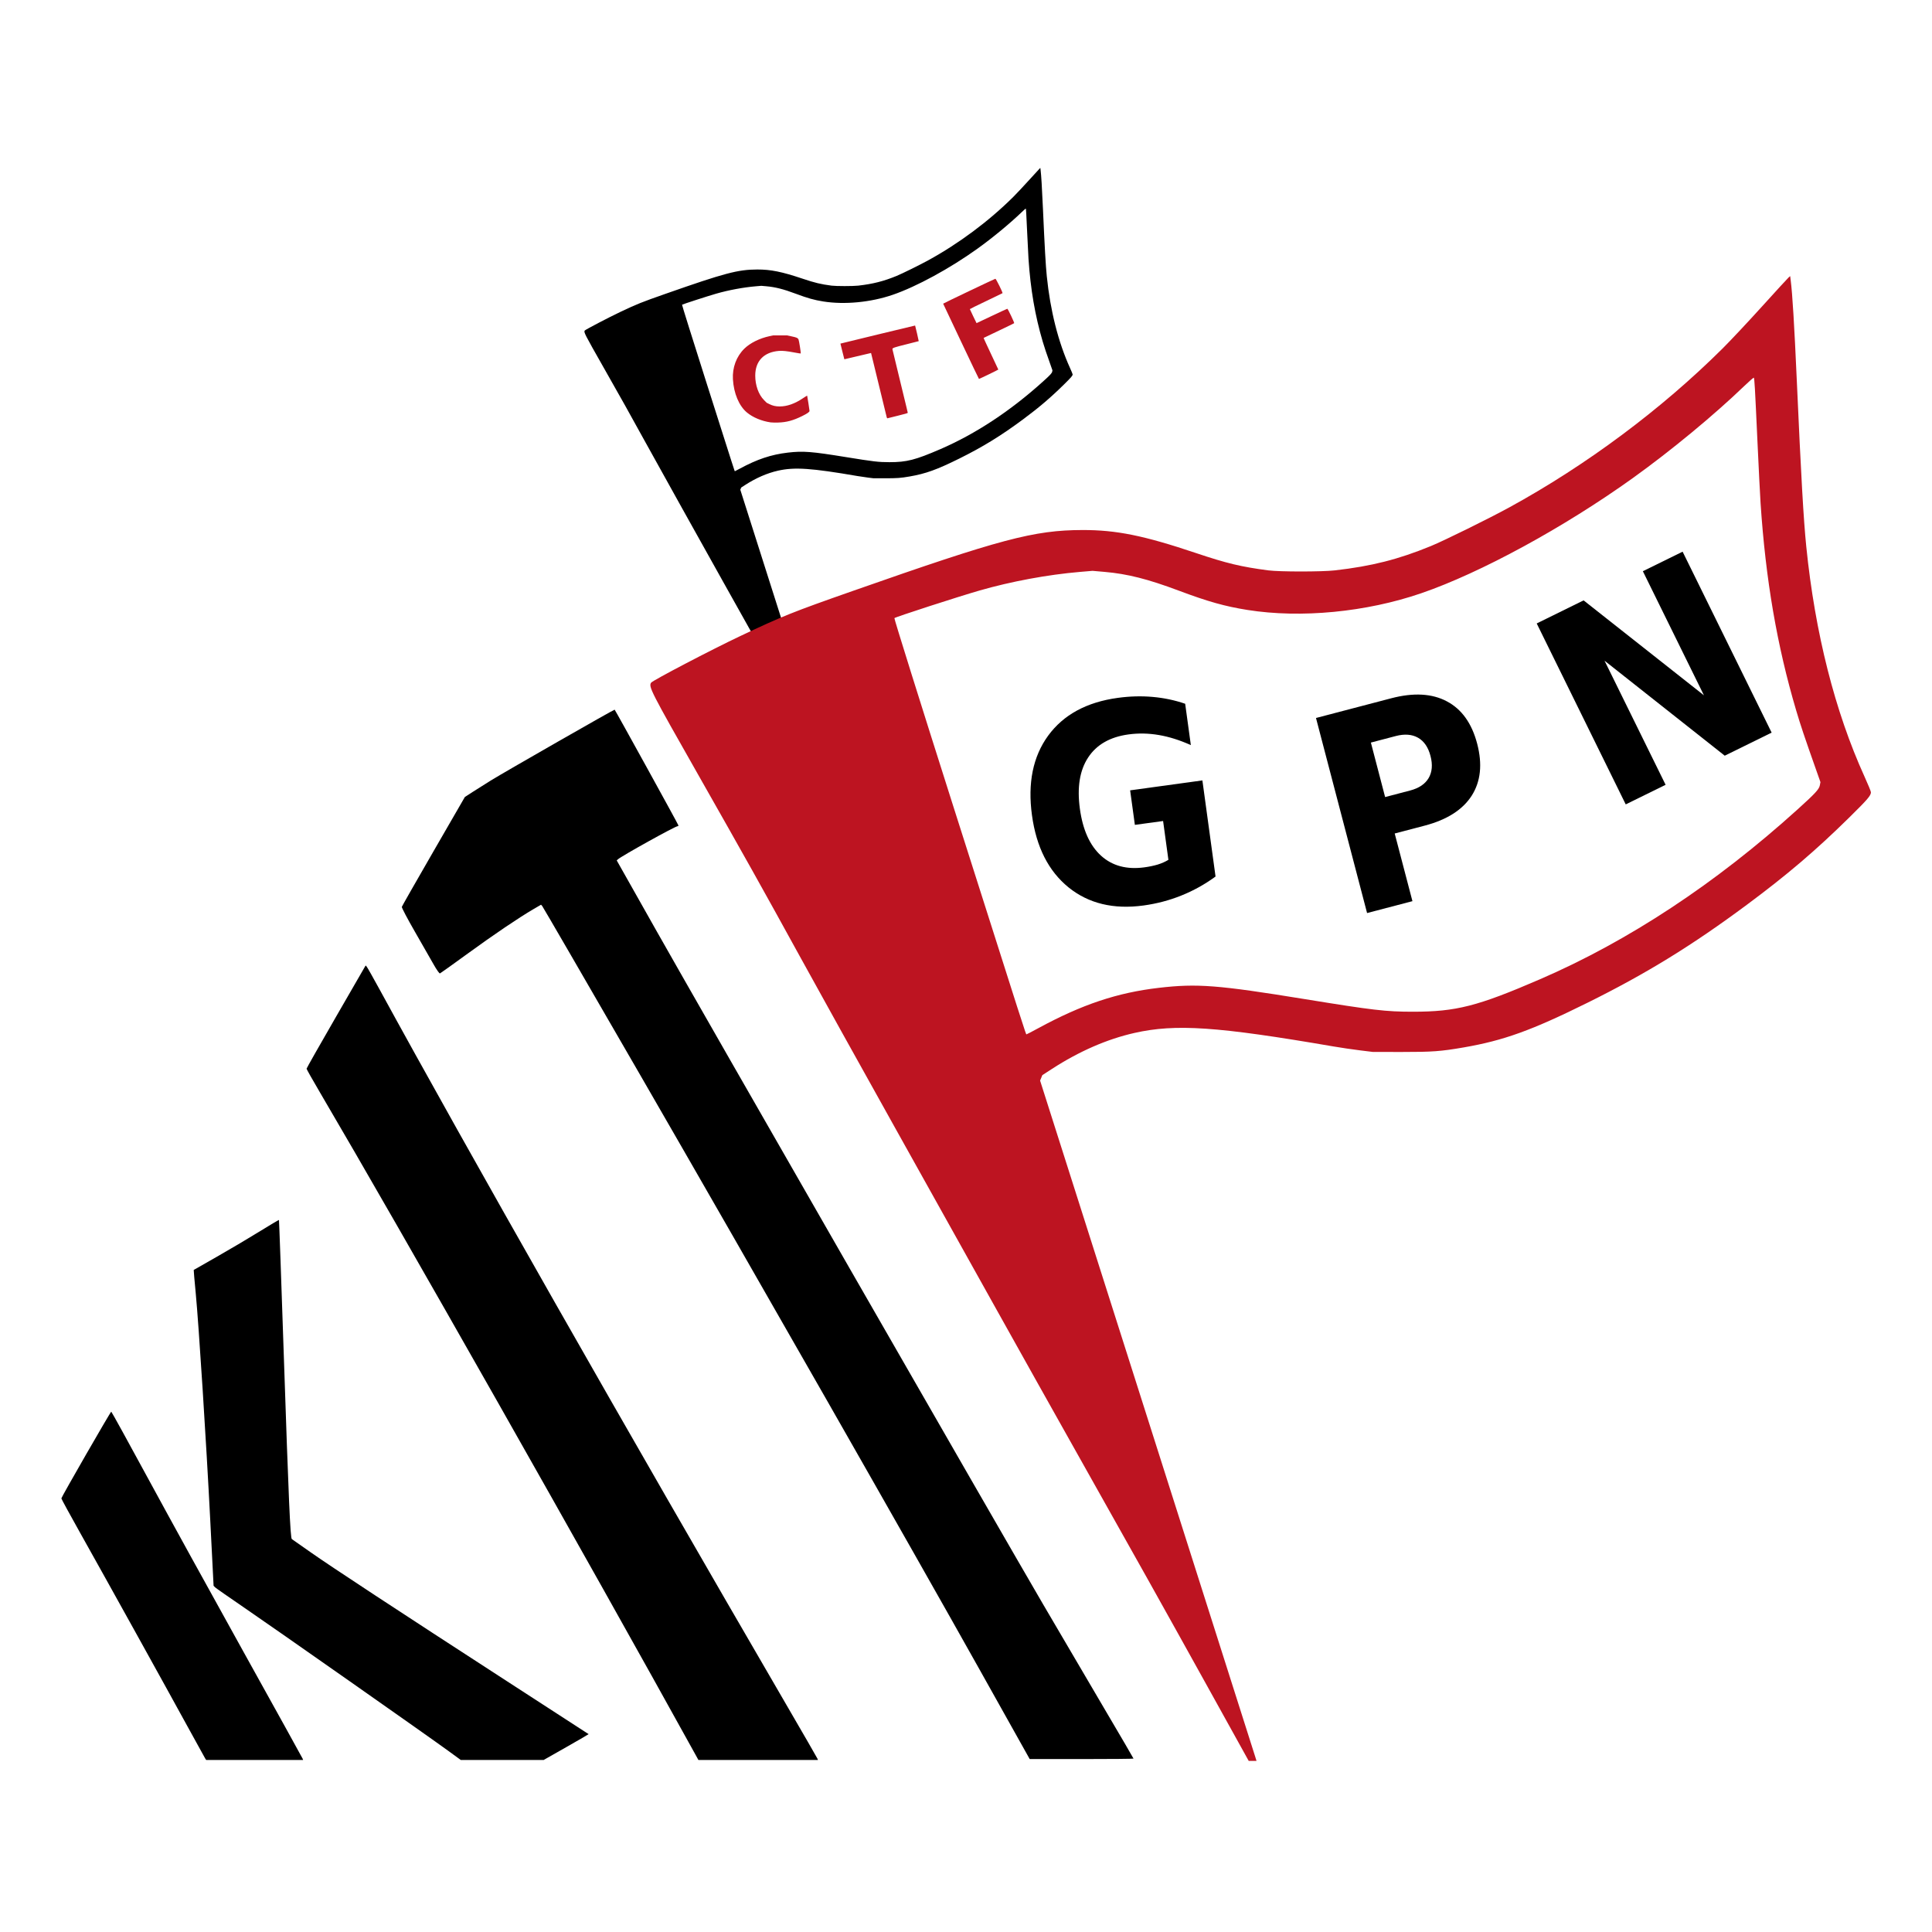 <?xml version="1.0" encoding="UTF-8" standalone="no"?>
<!-- Created with Inkscape (http://www.inkscape.org/) -->

<svg
   width="64mm"
   height="64mm"
   viewBox="0 0 64 64"
   version="1.1"
   id="svg5"
   xml:space="preserve"
   sodipodi:docname="GPNCTF.svg"
   inkscape:version="1.3.2 (9e3d6414e7, 2024-01-14, custom)"
   inkscape:export-filename="../2694e889/GPNCTF_32.png"
   inkscape:export-xdpi="12.7"
   inkscape:export-ydpi="12.7"
   xmlns:inkscape="http://www.inkscape.org/namespaces/inkscape"
   xmlns:sodipodi="http://sodipodi.sourceforge.net/DTD/sodipodi-0.dtd"
   xmlns="http://www.w3.org/2000/svg"
   xmlns:svg="http://www.w3.org/2000/svg"><sodipodi:namedview
     id="namedview7"
     pagecolor="#505050"
     bordercolor="#eeeeee"
     borderopacity="1"
     inkscape:showpageshadow="0"
     inkscape:pageopacity="0"
     inkscape:pagecheckerboard="0"
     inkscape:deskcolor="#505050"
     inkscape:document-units="mm"
     showgrid="false"
     inkscape:zoom="2.5060904"
     inkscape:cx="128.6865"
     inkscape:cy="133.07581"
     inkscape:window-width="1920"
     inkscape:window-height="1011"
     inkscape:window-x="0"
     inkscape:window-y="32"
     inkscape:window-maximized="1"
     inkscape:current-layer="layer1" /><defs
     id="defs2" /><g
     inkscape:label="Layer 1"
     inkscape:groupmode="layer"
     id="layer1"
     transform="translate(6.846,-35.275)"><rect
       style="display:inline;fill:#ffffff;fill-opacity:1;stroke:none;stroke-width:0.433;stop-color:#000000"
       id="rect1715"
       width="64"
       height="64"
       x="-6.846"
       y="35.275"
       inkscape:label="Background" /><g
       id="g1480"
       inkscape:label="Logo"
       transform="matrix(0.354,0,0,0.354,30.686,10.473)"><g
         id="g1511"
         inkscape:label="Flag2"
         transform="matrix(0.4,0,0,0.4,-80.667,68.857)"><path
           style="display:inline;fill:#ffffff;fill-opacity:1;stroke-width:0.085"
           d="m 176.587,51.803 c -0.023,-0.023 -0.436,0.337 -0.917,0.8 -2.796,2.693 -6.865,6.055 -10.39,8.582 -6.456,4.631 -14.262,8.881 -19.808,10.786 -5.157,1.772 -11.263,2.36 -16.26,1.567 -2.114,-0.336 -3.685,-0.776 -6.435,-1.808 -2.895,-1.086 -4.806,-1.569 -6.936,-1.754 l -1.136,-0.099 -1.192,0.101 c -3.001,0.255 -6.416,0.889 -9.369,1.737 -1.999,0.574 -7.861,2.475 -7.979,2.586 -0.038,0.036 2.451,7.986 5.53,17.666 6.821,21.443 6.77,21.284 6.828,21.284 0.026,0 0.529,-0.262 1.118,-0.582 4.074,-2.213 7.381,-3.32 11.274,-3.772 3.58,-0.416 5.518,-0.266 13.631,1.053 6.447,1.048 7.597,1.182 10.13,1.183 4.05,0.002 6.062,-0.511 11.909,-3.041 8.286,-3.584 16.433,-8.958 24.104,-15.897 1.651,-1.494 2.007,-1.879 2.077,-2.254 l 0.055,-0.295 -0.354,-1.004 c -1.147,-3.247 -1.499,-4.294 -1.916,-5.702 -1.796,-6.069 -2.857,-12.239 -3.332,-19.388 -0.048,-0.722 -0.181,-3.351 -0.295,-5.842 -0.233,-5.072 -0.278,-5.848 -0.338,-5.909 z"
           id="path1505"
           inkscape:label="Flag_Background" /><path
           id="path1507"
           style="display:inline;fill:#000000;fill-opacity:1;stroke-width:0.085"
           inkscape:label="Red"
           d="m 179.991,42.3 -0.13,0.107 c -0.072,0.059 -1.199,1.288 -2.505,2.732 -1.306,1.444 -2.969,3.215 -3.695,3.937 -5.726,5.69 -12.739,10.916 -19.936,14.856 -1.93,1.056 -6.091,3.108 -7.359,3.629 -3.042,1.249 -5.542,1.882 -8.982,2.274 -1.206,0.138 -5.169,0.138 -6.223,5.16e-4 -2.532,-0.33 -3.914,-0.661 -6.773,-1.622 -4.875,-1.638 -7.464,-2.163 -10.626,-2.154 -4.534,0.012 -7.627,0.833 -21.505,5.705 -5.669,1.99 -6.534,2.337 -10.499,4.21 -2.686,1.269 -8.23,4.168 -8.359,4.371 -0.245,0.385 -0.045,0.776 4.38,8.566 4.376,7.704 6.076,10.741 9.525,17.018 1.689,3.073 5.689,10.274 8.888,16.002 3.199,5.728 7.505,13.443 9.569,17.145 2.064,3.702 5.371,9.607 7.35,13.123 5.652,10.04 8.246,14.677 12.372,22.119 l 3.837,6.921 h 0.365 0.366 l -0.111,-0.36 c -0.061,-0.198 -4.617,-14.521 -10.125,-31.83 l -10.015,-31.47 0.105,-0.255 0.105,-0.255 0.902,-0.584 c 2.542,-1.647 5.153,-2.785 7.717,-3.364 3.858,-0.87 7.754,-0.606 18.627,1.264 0.675,0.116 1.78,0.279 2.455,0.362 l 1.228,0.151 2.709,0.003 c 2.85,0.003 3.649,-0.056 5.786,-0.425 3.738,-0.645 6.376,-1.597 11.608,-4.19 5.495,-2.724 9.761,-5.348 14.906,-9.168 3.756,-2.789 6.441,-5.077 9.554,-8.142 1.738,-1.711 2.045,-2.068 2.045,-2.38 0,-0.079 -0.271,-0.738 -0.601,-1.465 -2.767,-6.09 -4.629,-13.441 -5.448,-21.515 -0.256,-2.521 -0.487,-6.566 -0.893,-15.663 -0.227,-5.091 -0.406,-8.023 -0.564,-9.251 z m -3.403,9.503 c 0.061,0.061 0.105,0.837 0.338,5.909 0.114,2.491 0.247,5.12 0.295,5.842 0.475,7.15 1.535,13.32 3.332,19.388 0.417,1.409 0.768,2.455 1.916,5.702 l 0.354,1.004 -0.055,0.295 c -0.07,0.375 -0.426,0.761 -2.077,2.254 -7.671,6.939 -15.819,12.313 -24.104,15.897 -5.847,2.529 -7.859,3.043 -11.909,3.041 -2.533,-10e-4 -3.682,-0.136 -10.13,-1.183 -8.113,-1.319 -10.051,-1.469 -13.631,-1.053 -3.893,0.452 -7.2,1.559 -11.274,3.772 -0.589,0.32 -1.092,0.582 -1.118,0.582 -0.058,0 -0.007,0.159 -6.828,-21.284 -3.079,-9.68 -5.568,-17.63 -5.53,-17.666 0.118,-0.112 5.98,-2.012 7.979,-2.586 2.953,-0.849 6.368,-1.482 9.369,-1.737 l 1.192,-0.101 1.136,0.099 c 2.13,0.185 4.041,0.668 6.936,1.754 2.75,1.031 4.32,1.472 6.435,1.808 4.997,0.793 11.103,0.205 16.26,-1.567 5.546,-1.905 13.352,-6.156 19.808,-10.786 3.524,-2.528 7.593,-5.889 10.39,-8.582 0.481,-0.463 0.893,-0.823 0.917,-0.8 z" /><path
           id="path1509"
           style="display:inline;fill:#bd1421;fill-opacity:1;stroke-width:0.085"
           d="m 116.888,101.825 c -2.1,-0.299 -4.173,-1.167 -5.557,-2.327 -1.835,-1.538 -3.065,-4.467 -3.257,-7.758 -0.159,-2.729 0.809,-5.331 2.661,-7.153 1.35,-1.328 3.56,-2.427 5.893,-2.931 l 0.859,-0.185 1.609,-2.54e-4 1.609,-2.54e-4 1.101,0.233 c 1.14,0.241 1.396,0.348 1.599,0.669 0.121,0.191 0.609,3.258 0.531,3.337 -0.023,0.023 -0.664,-0.076 -1.425,-0.222 -1.787,-0.341 -2.828,-0.45 -3.669,-0.383 -3.538,0.282 -5.546,2.375 -5.546,5.782 0,2.257 0.771,4.421 2.03,5.698 l 0.637,0.646 0.614,0.308 c 0.786,0.394 1.487,0.557 2.406,0.559 1.753,0.003 3.545,-0.625 5.472,-1.919 0.526,-0.353 0.968,-0.627 0.984,-0.61 0.034,0.039 0.558,3.389 0.558,3.566 0,0.255 -0.495,0.605 -1.693,1.199 -2.131,1.056 -3.679,1.473 -5.673,1.53 -0.675,0.019 -1.459,0.002 -1.742,-0.038 z m 27.152,-1.244 c -0.046,-0.179 -0.871,-3.563 -1.832,-7.521 -0.961,-3.958 -1.764,-7.258 -1.785,-7.332 l -0.038,-0.135 -1.565,0.368 c -0.861,0.203 -2.266,0.533 -3.123,0.735 l -1.558,0.367 -0.463,-1.827 c -0.255,-1.005 -0.459,-1.833 -0.453,-1.84 0.021,-0.026 17.452,-4.243 17.471,-4.227 0.037,0.032 0.872,3.631 0.847,3.655 -0.014,0.014 -1.334,0.35 -2.935,0.747 -2.779,0.69 -3.224,0.844 -3.224,1.113 0,0.059 0.682,2.882 1.516,6.273 0.834,3.392 1.636,6.7 1.784,7.352 0.147,0.652 0.282,1.229 0.299,1.283 0.02,0.064 -0.782,0.296 -2.313,0.668 -1.289,0.313 -2.389,0.587 -2.445,0.608 -0.059,0.022 -0.135,-0.095 -0.185,-0.287 z m 17.388,-17.697 c -2.282,-4.825 -4.159,-8.798 -4.172,-8.829 -0.022,-0.054 11.964,-5.771 12.221,-5.829 0.139,-0.032 1.776,3.281 1.668,3.374 -0.036,0.031 -1.77,0.868 -3.854,1.86 -2.084,0.992 -3.789,1.832 -3.789,1.867 0,0.035 0.352,0.788 0.783,1.673 l 0.783,1.609 3.556,-1.682 c 1.956,-0.925 3.594,-1.682 3.641,-1.681 0.136,0.002 1.696,3.284 1.604,3.375 -0.044,0.043 -1.661,0.83 -3.594,1.748 -1.933,0.918 -3.529,1.682 -3.549,1.698 -0.029,0.024 0.711,1.618 3.434,7.403 0.023,0.048 -4.421,2.197 -4.529,2.191 -0.03,-0.002 -1.921,-3.951 -4.203,-8.776 z"
           inkscape:label="CTF" /></g><g
         id="g1503"
         inkscape:label="Flag"
         transform="translate(-118.494,53.601)"><path
           style="display:inline;fill:#ffffff;fill-opacity:1;stroke-width:0.085"
           d="m 176.587,51.803 c -0.023,-0.023 -0.436,0.337 -0.917,0.8 -2.796,2.693 -6.865,6.055 -10.39,8.582 -6.456,4.631 -14.262,8.881 -19.808,10.786 -5.157,1.772 -11.263,2.36 -16.26,1.567 -2.114,-0.336 -3.685,-0.776 -6.435,-1.808 -2.895,-1.086 -4.806,-1.569 -6.936,-1.754 l -1.136,-0.099 -1.192,0.101 c -3.001,0.255 -6.416,0.889 -9.369,1.737 -1.999,0.574 -7.861,2.475 -7.979,2.586 -0.038,0.036 2.451,7.986 5.53,17.666 6.821,21.443 6.77,21.284 6.828,21.284 0.026,0 0.529,-0.262 1.118,-0.582 4.074,-2.213 7.381,-3.32 11.274,-3.772 3.58,-0.416 5.518,-0.266 13.631,1.053 6.447,1.048 7.597,1.182 10.13,1.183 4.05,0.002 6.062,-0.511 11.909,-3.041 8.286,-3.584 16.433,-8.958 24.104,-15.897 1.651,-1.494 2.007,-1.879 2.077,-2.254 l 0.055,-0.295 -0.354,-1.004 c -1.147,-3.247 -1.499,-4.294 -1.916,-5.702 -1.796,-6.069 -2.857,-12.239 -3.332,-19.388 -0.048,-0.722 -0.181,-3.351 -0.295,-5.842 -0.233,-5.072 -0.278,-5.848 -0.338,-5.909 z"
           id="path1474"
           inkscape:label="Flag_Background" /><path
           id="path1476"
           style="display:inline;fill:#bd1421;stroke-width:0.085"
           inkscape:label="Red"
           d="m 179.991,42.3 -0.13,0.107 c -0.072,0.059 -1.199,1.288 -2.505,2.732 -1.306,1.444 -2.969,3.215 -3.695,3.937 -5.726,5.69 -12.739,10.916 -19.936,14.856 -1.93,1.056 -6.091,3.108 -7.359,3.629 -3.042,1.249 -5.542,1.882 -8.982,2.274 -1.206,0.138 -5.169,0.138 -6.223,5.16e-4 -2.532,-0.33 -3.914,-0.661 -6.773,-1.622 -4.875,-1.638 -7.464,-2.163 -10.626,-2.154 -4.534,0.012 -7.627,0.833 -21.505,5.705 -5.669,1.99 -6.534,2.337 -10.499,4.21 -2.686,1.269 -8.23,4.168 -8.359,4.371 -0.245,0.385 -0.045,0.776 4.38,8.566 4.376,7.704 6.076,10.741 9.525,17.018 1.689,3.073 5.689,10.274 8.888,16.002 3.199,5.728 7.505,13.443 9.569,17.145 2.064,3.702 5.371,9.607 7.35,13.123 5.652,10.04 8.246,14.677 12.372,22.119 l 3.837,6.921 h 0.365 0.366 l -0.111,-0.36 c -0.061,-0.198 -4.617,-14.521 -10.125,-31.83 l -10.015,-31.47 0.105,-0.255 0.105,-0.255 0.902,-0.584 c 2.542,-1.647 5.153,-2.785 7.717,-3.364 3.858,-0.87 7.754,-0.606 18.627,1.264 0.675,0.116 1.78,0.279 2.455,0.362 l 1.228,0.151 2.709,0.003 c 2.85,0.003 3.649,-0.056 5.786,-0.425 3.738,-0.645 6.376,-1.597 11.608,-4.19 5.495,-2.724 9.761,-5.348 14.906,-9.168 3.756,-2.789 6.441,-5.077 9.554,-8.142 1.738,-1.711 2.045,-2.068 2.045,-2.38 0,-0.079 -0.271,-0.738 -0.601,-1.465 -2.767,-6.09 -4.629,-13.441 -5.448,-21.515 -0.256,-2.521 -0.487,-6.566 -0.893,-15.663 -0.227,-5.091 -0.406,-8.023 -0.564,-9.251 z m -3.403,9.503 c 0.061,0.061 0.105,0.837 0.338,5.909 0.114,2.491 0.247,5.12 0.295,5.842 0.475,7.15 1.535,13.32 3.332,19.388 0.417,1.409 0.768,2.455 1.916,5.702 l 0.354,1.004 -0.055,0.295 c -0.07,0.375 -0.426,0.761 -2.077,2.254 -7.671,6.939 -15.819,12.313 -24.104,15.897 -5.847,2.529 -7.859,3.043 -11.909,3.041 -2.533,-10e-4 -3.682,-0.136 -10.13,-1.183 -8.113,-1.319 -10.051,-1.469 -13.631,-1.053 -3.893,0.452 -7.2,1.559 -11.274,3.772 -0.589,0.32 -1.092,0.582 -1.118,0.582 -0.058,0 -0.007,0.159 -6.828,-21.284 -3.079,-9.68 -5.568,-17.63 -5.53,-17.666 0.118,-0.112 5.98,-2.012 7.979,-2.586 2.953,-0.849 6.368,-1.482 9.369,-1.737 l 1.192,-0.101 1.136,0.099 c 2.13,0.185 4.041,0.668 6.936,1.754 2.75,1.031 4.32,1.472 6.435,1.808 4.997,0.793 11.103,0.205 16.26,-1.567 5.546,-1.905 13.352,-6.156 19.808,-10.786 3.524,-2.528 7.593,-5.889 10.39,-8.582 0.481,-0.463 0.893,-0.823 0.917,-0.8 z" /><path
           id="path1490"
           style="display:none;fill:#000000;fill-opacity:1;stroke-width:0.085"
           d="m 116.888,101.825 c -2.1,-0.299 -4.173,-1.167 -5.557,-2.327 -1.835,-1.538 -3.065,-4.467 -3.257,-7.758 -0.159,-2.729 0.809,-5.331 2.661,-7.153 1.35,-1.328 3.56,-2.427 5.893,-2.931 l 0.859,-0.185 1.609,-2.54e-4 1.609,-2.54e-4 1.101,0.233 c 1.14,0.241 1.396,0.348 1.599,0.669 0.121,0.191 0.609,3.258 0.531,3.337 -0.023,0.023 -0.664,-0.076 -1.425,-0.222 -1.787,-0.341 -2.828,-0.45 -3.669,-0.383 -3.538,0.282 -5.546,2.375 -5.546,5.782 0,2.257 0.771,4.421 2.03,5.698 l 0.637,0.646 0.614,0.308 c 0.786,0.394 1.487,0.557 2.406,0.559 1.753,0.003 3.545,-0.625 5.472,-1.919 0.526,-0.353 0.968,-0.627 0.984,-0.61 0.034,0.039 0.558,3.389 0.558,3.566 0,0.255 -0.495,0.605 -1.693,1.199 -2.131,1.056 -3.679,1.473 -5.673,1.53 -0.675,0.019 -1.459,0.002 -1.742,-0.038 z m 27.152,-1.244 c -0.046,-0.179 -0.871,-3.563 -1.832,-7.521 -0.961,-3.958 -1.764,-7.258 -1.785,-7.332 l -0.038,-0.135 -1.565,0.368 c -0.861,0.203 -2.266,0.533 -3.123,0.735 l -1.558,0.367 -0.463,-1.827 c -0.255,-1.005 -0.459,-1.833 -0.453,-1.84 0.021,-0.026 17.452,-4.243 17.471,-4.227 0.037,0.032 0.872,3.631 0.847,3.655 -0.014,0.014 -1.334,0.35 -2.935,0.747 -2.779,0.69 -3.224,0.844 -3.224,1.113 0,0.059 0.682,2.882 1.516,6.273 0.834,3.392 1.636,6.7 1.784,7.352 0.147,0.652 0.282,1.229 0.299,1.283 0.02,0.064 -0.782,0.296 -2.313,0.668 -1.289,0.313 -2.389,0.587 -2.445,0.608 -0.059,0.022 -0.135,-0.095 -0.185,-0.287 z m 17.388,-17.697 c -2.282,-4.825 -4.159,-8.798 -4.172,-8.829 -0.022,-0.054 11.964,-5.771 12.221,-5.829 0.139,-0.032 1.776,3.281 1.668,3.374 -0.036,0.031 -1.77,0.868 -3.854,1.86 -2.084,0.992 -3.789,1.832 -3.789,1.867 0,0.035 0.352,0.788 0.783,1.673 l 0.783,1.609 3.556,-1.682 c 1.956,-0.925 3.594,-1.682 3.641,-1.681 0.136,0.002 1.696,3.284 1.604,3.375 -0.044,0.043 -1.661,0.83 -3.594,1.748 -1.933,0.918 -3.529,1.682 -3.549,1.698 -0.029,0.024 0.711,1.618 3.434,7.403 0.023,0.048 -4.421,2.197 -4.529,2.191 -0.03,-0.002 -1.921,-3.951 -4.203,-8.776 z"
           inkscape:label="CTF" /><g
           aria-label="GPN"
           id="text406"
           style="font-weight:bold;font-stretch:semi-condensed;font-size:9.172px;line-height:1.25;font-family:'DejaVu Sans';-inkscape-font-specification:'DejaVu Sans, Bold Semi-Condensed';display:inline;stroke-width:0.265"
           inkscape:label="GPN"
           transform="matrix(2.822,0,0,2.822,31.893,-83.157)"><path
             d="m 33.425,64.366 q -0.534,0.39 -1.134,0.63 -0.595,0.24 -1.252,0.33 -1.491,0.204 -2.487,-0.599 -0.997,-0.808 -1.214,-2.392 -0.22,-1.602 0.537,-2.641 0.761,-1.04 2.306,-1.252 0.595,-0.082 1.157,-0.032 0.563,0.049 1.08,0.227 l 0.188,1.371 q -0.545,-0.246 -1.058,-0.334 -0.514,-0.088 -1.011,-0.02 -0.918,0.126 -1.337,0.766 -0.419,0.636 -0.274,1.697 0.144,1.052 0.702,1.558 0.558,0.507 1.441,0.386 0.24,-0.033 0.439,-0.092 0.204,-0.064 0.354,-0.157 l -0.176,-1.287 -0.936,0.128 -0.157,-1.145 2.396,-0.329 z"
             id="path458" /><path
             id="path460"
             d="m 36.756,59.109 0.825,3.15 0.869,3.318 1.504,-0.394 -0.588,-2.244 0.988,-0.259 c 0.742,-0.194 1.263,-0.525 1.564,-0.993 0.3,-0.47 0.361,-1.045 0.183,-1.724 -0.177,-0.676 -0.511,-1.144 -1.002,-1.404 -0.492,-0.263 -1.109,-0.298 -1.851,-0.103 z m 1.82,0.815 0.827,-0.217 c 0.292,-0.076 0.537,-0.057 0.737,0.057 0.2,0.114 0.338,0.316 0.413,0.605 0.076,0.289 0.055,0.533 -0.063,0.734 -0.118,0.198 -0.323,0.335 -0.615,0.411 l -0.827,0.217 z"
             sodipodi:nodetypes="cccccscscsccssscscc" /><path
             d="m 44.075,55.974 1.555,-0.765 3.99,3.148 -2.025,-4.115 1.318,-0.648 2.952,6 -1.555,0.765 -3.986,-3.15 2.025,4.115 -1.322,0.65 z"
             id="path462" /></g></g><path
         id="path1478"
         style="display:inline;fill:#000000;stroke-width:0.085;fill-opacity:1"
         d="m -86.849,234.566 c -0.066,-0.105 -0.796,-1.429 -1.623,-2.942 -1.839,-3.366 -7.736,-13.999 -10.085,-18.183 -0.948,-1.689 -1.723,-3.113 -1.723,-3.165 0,-0.122 4.596,-8.112 4.668,-8.114 0.029,-0.001 1.588,2.827 3.463,6.285 1.875,3.458 5.881,10.733 8.901,16.168 3.02,5.435 5.514,9.94 5.541,10.012 l 0.05,0.13 h -4.537 -4.537 z m 22.779,-0.661 c -1.924,-1.404 -16.33,-11.513 -19.107,-13.408 -1.42,-0.969 -2.645,-1.824 -2.721,-1.901 l -0.138,-0.139 -0.31,-6.096 c -0.37,-7.28 -1.074,-18.289 -1.361,-21.289 -0.114,-1.185 -0.198,-2.162 -0.188,-2.171 0.01,-0.009 0.971,-0.557 2.135,-1.219 1.164,-0.661 2.948,-1.717 3.965,-2.345 1.016,-0.629 1.861,-1.13 1.877,-1.114 0.016,0.016 0.224,5.858 0.463,12.983 0.442,13.2 0.6,16.786 0.742,16.88 0.044,0.029 0.82,0.574 1.725,1.21 1.978,1.391 8.213,5.486 18.449,12.117 4.168,2.7 7.587,4.916 7.598,4.925 0.011,0.009 -0.931,0.556 -2.094,1.217 l -2.114,1.201 h -3.877 -3.877 z m 23.111,0.322 c -10.049,-18.191 -27.589,-49.121 -35.12,-61.933 -0.691,-1.175 -1.256,-2.177 -1.256,-2.225 0,-0.049 1.244,-2.243 2.764,-4.875 l 2.764,-4.787 0.1,0.112 c 0.055,0.061 0.589,1.007 1.187,2.101 8.216,15.043 23.018,41.073 38.073,66.953 1.579,2.714 2.892,4.99 2.918,5.059 l 0.048,0.124 h -5.593 -5.593 z m 26.611,-7.916 c -6.437,-11.496 -20.985,-36.984 -31.811,-55.732 -4.961,-8.592 -9.069,-15.674 -9.128,-15.739 l -0.107,-0.118 -0.705,0.412 c -1.39,0.812 -3.698,2.372 -6.154,4.16 -1.374,1 -2.543,1.836 -2.598,1.857 -0.057,0.022 -0.309,-0.333 -0.591,-0.834 -0.27,-0.48 -1.059,-1.859 -1.754,-3.065 -0.695,-1.206 -1.246,-2.254 -1.225,-2.328 0.021,-0.075 1.357,-2.419 2.969,-5.21 l 2.931,-5.074 0.784,-0.505 c 0.431,-0.277 1.166,-0.741 1.633,-1.03 1.274,-0.789 11.559,-6.672 11.597,-6.634 0.084,0.084 5.969,10.761 5.969,10.83 0,0.043 -0.039,0.078 -0.087,0.078 -0.218,0 -5.227,2.781 -5.573,3.094 l -0.114,0.103 3.744,6.635 c 4.362,7.731 31.847,55.605 36.133,62.938 1.606,2.747 4.172,7.119 5.702,9.714 1.53,2.595 2.782,4.738 2.782,4.763 0,0.024 -2.186,0.044 -4.858,0.044 h -4.858 z"
         inkscape:label="KIT" /></g></g></svg>

